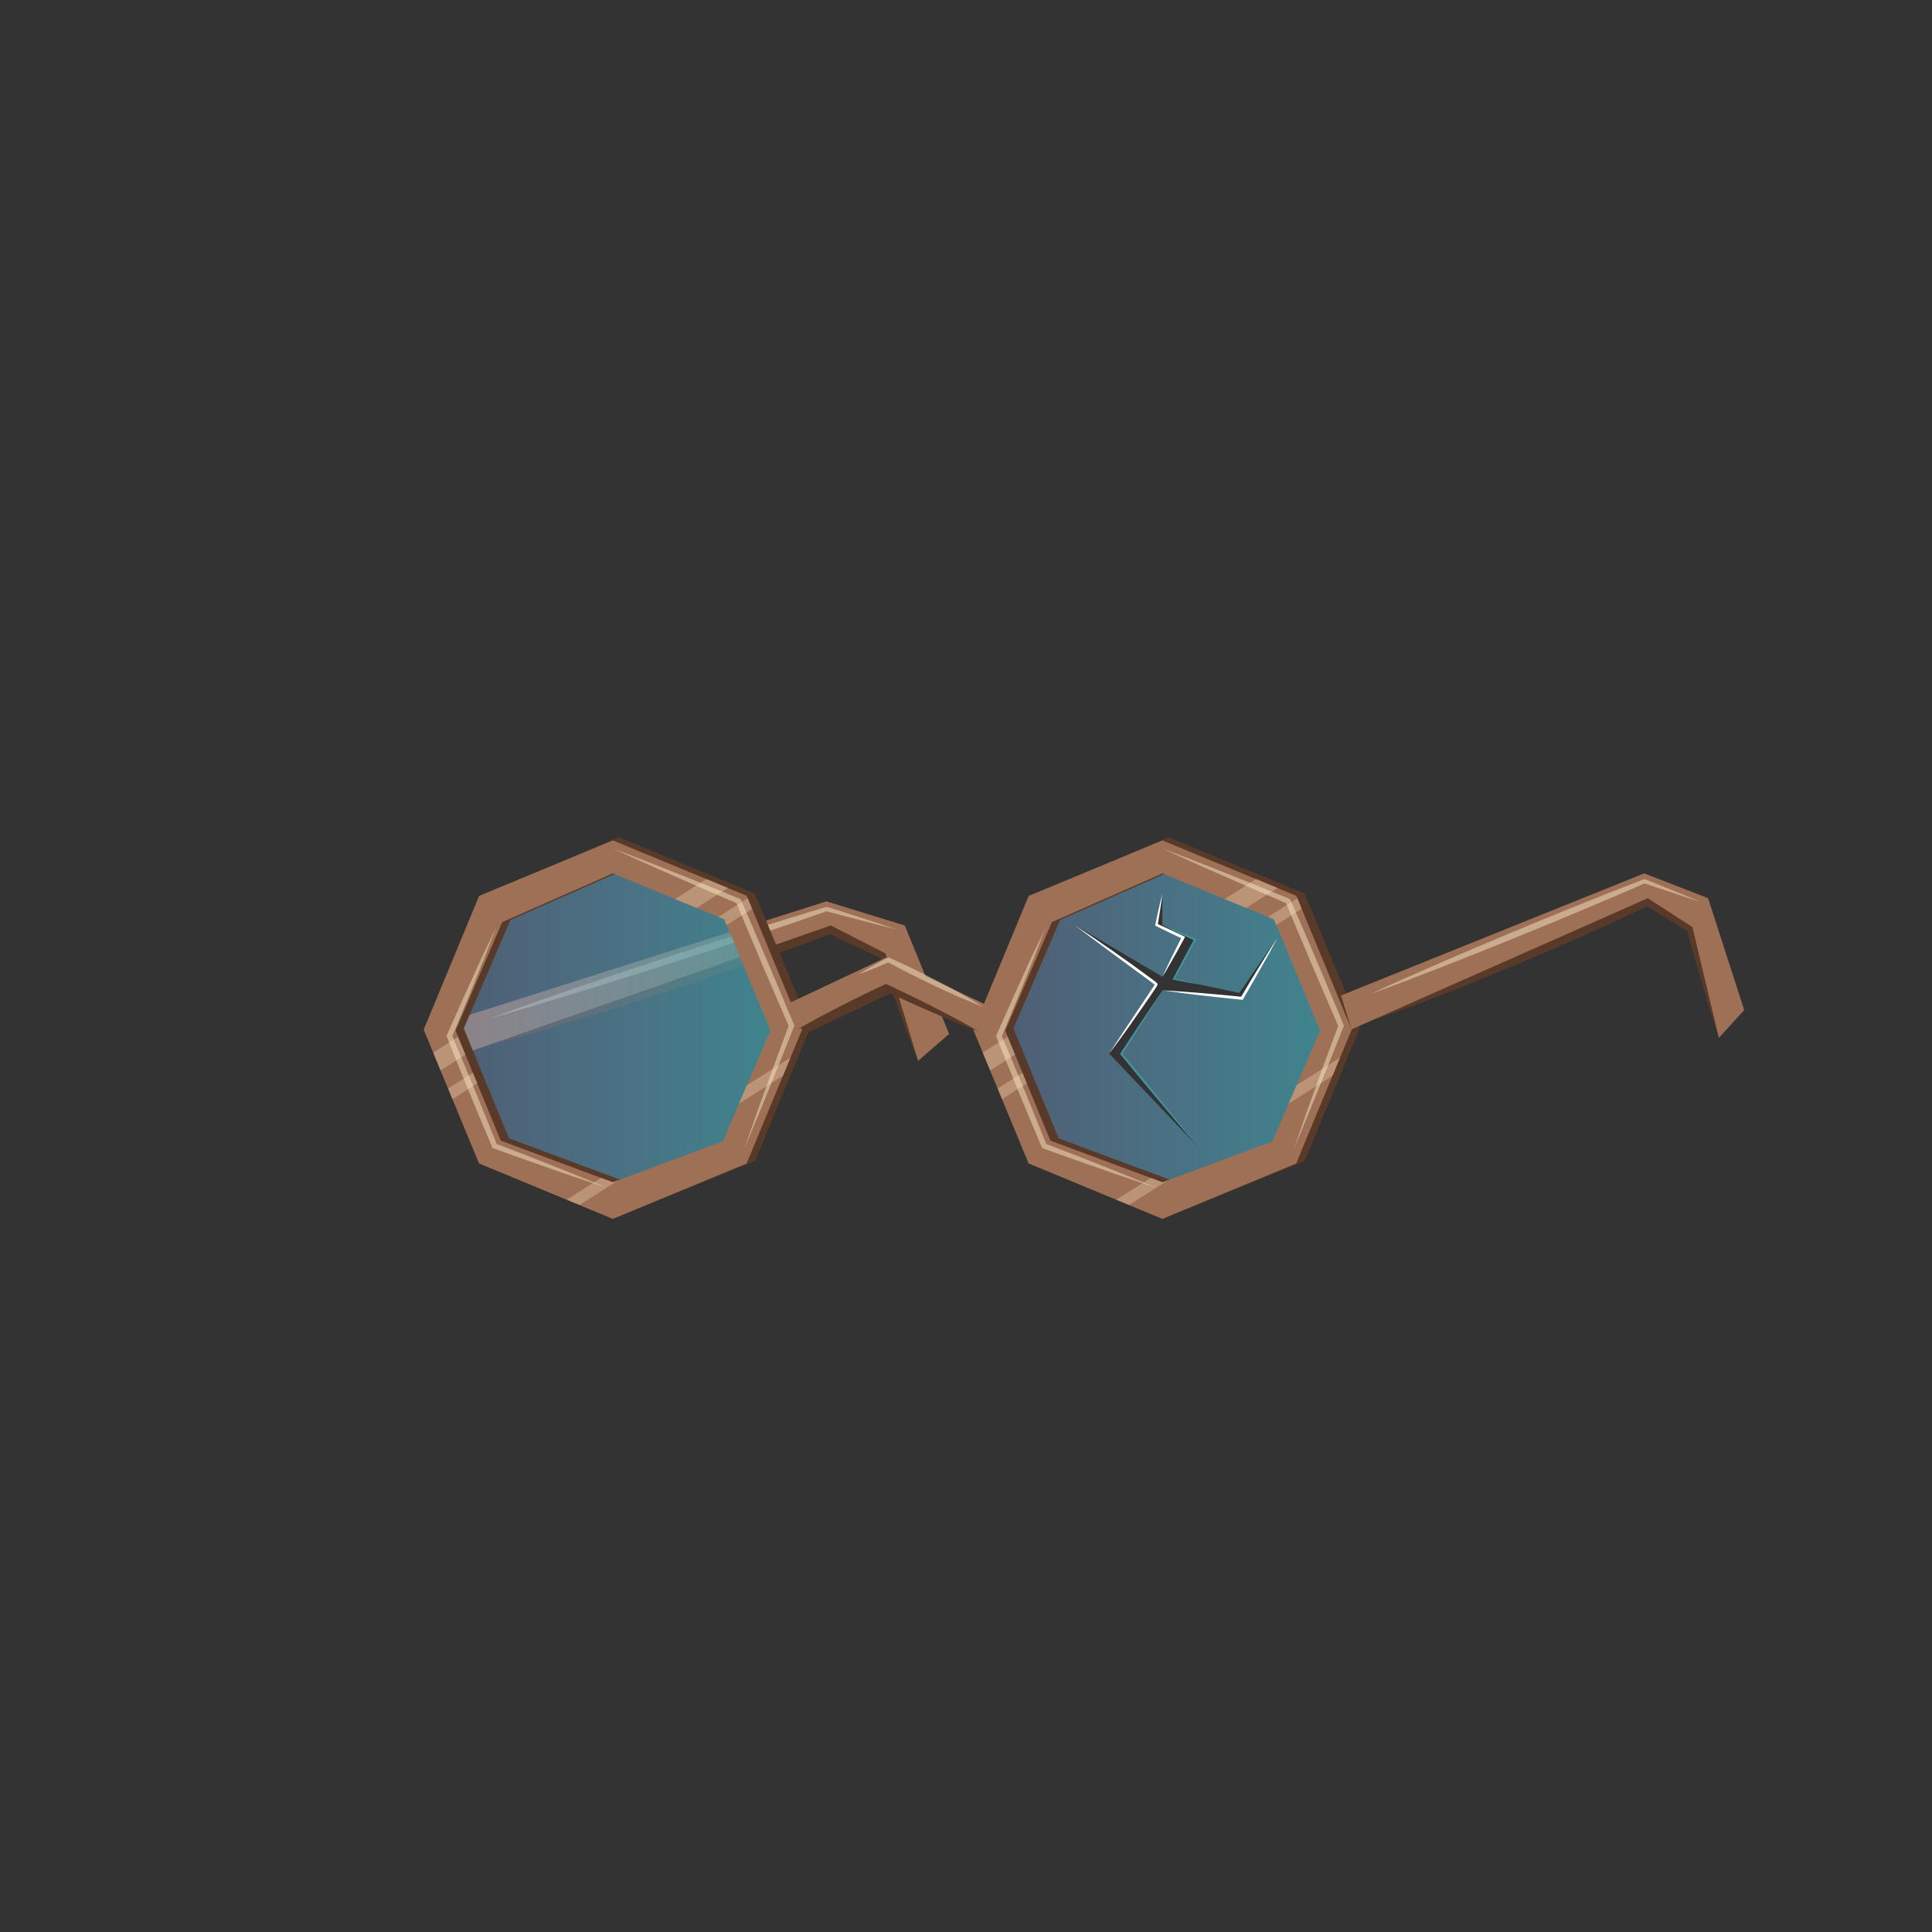 <svg xmlns="http://www.w3.org/2000/svg" xml:space="preserve" id="Layer_1" x="0" y="0" style="enable-background:new 0 0 2000 2000" version="1.1" viewBox="0 0 2000 2000">
  <rect x="0" y="0" width="2000" height="2000" fill="#333333" stroke="none"/>
  <style>
    .st0{fill:#593a29}.st1{fill:#9e7157}.st2{opacity:.46}.st3{fill:#fff0cd}.st5{opacity:.86;fill:#c0997e}.st7{fill:#feffff}.st8{fill:#3f979e}
  </style>
  <path d="M950.4 1098.2c-3.6-9-7.1-18.1-10.5-27.2l-5.1-13.6-5-13.7c-3.3-9.1-6.6-18.2-9.8-27.4-3.3-9.1-6.4-18.3-9.6-27.4l3.3 3.9c-9.6-4.5-19.2-9-28.8-13.6l-14.4-6.9-14.3-6.9 6.5.5c-30.3 11.3-60.8 22.3-91.3 32.9-30.5 10.7-61.2 21.1-91.9 31.1-30.8 10.1-61.6 19.8-92.6 29.1-31 9.3-62.2 18.2-93.6 26.2 29.7-13.2 59.6-25.5 89.7-37.4 30.1-11.9 60.4-23.4 90.8-34.5 30.4-11.2 60.9-21.9 91.5-32.5 30.6-10.6 61.3-20.8 92.1-30.7l3.6-1.2 3 1.6 14 7.6 14 7.7c9.3 5.1 18.6 10.3 27.9 15.4l2.6 1.5.6 2.5c2.4 9.4 4.9 18.7 7.3 28.1 2.4 9.4 4.7 18.8 7.1 28.2l3.4 14.1 3.3 14.2c2 9.4 4.2 18.9 6.2 28.4z" class="st0"/>
  <path d="m469.8 1055.7 385.6-122.6 81.2 24.9 45.9 112.3-32.1 27.9L916.7 987 860 958l-377 131.7z" class="st1"/>
  <g class="st2">
    <path d="M507.5 1054.1c28.6-10.6 57.4-20.7 86.3-30.7 28.9-9.9 57.8-19.7 86.7-29.2L724 980l43.6-14 43.7-13.7c14.6-4.5 29.1-9 43.8-13.4l.7-.2.6.2 17.8 5.6 17.8 5.7 17.8 5.8c5.9 1.9 11.8 4 17.7 5.9-6.1-1.5-12.1-3-18.2-4.5l-18.1-4.7-18.1-4.7-18.1-4.8h1.3c-14.4 5-28.9 9.9-43.3 14.9l-43.4 14.5-43.5 14.3-43.6 14c-29.1 9.3-58.2 18.4-87.3 27.3-29.1 8.9-58.3 17.7-87.7 25.9z" class="st3"/>
  </g>
  <linearGradient id="SVGID_1_" x1="458.27" x2="805.95" y1="1064.305" y2="1064.305" gradientUnits="userSpaceOnUse">
    <stop offset="0" style="stop-color:#779bd1;stop-opacity:.4"/>
    <stop offset="1" style="stop-color:#42a4b0;stop-opacity:.724"/>
  </linearGradient>
  <path d="m458.3 1061.7 50.2-121.4L643 892.4l113 49.5 49.9 122.7-51.5 127.1-108.6 44.5-136.5-43.8z" style="fill:url(#SVGID_1_)"/>
  <path d="M634.4 1261.6 504.5 1202l-57.4-138.5L504.5 925l135.9-58.4L781.5 925l57.4 138.5-57.4 138.5-147.1 59.6zm-107.5-83.2 116.1 43.2 113.9-42.4 49-114.6-47.6-115.2L643 901.8l-114.6 50.5-48.3 112.3 46.8 113.8z" class="st0"/>
  <path d="m778.6 940.8-4.5-10.9-1.1-2.6-19.4-8-22.2-9.2-96.9-40.1L496 927.4l-57.4 138.5 9.9 23.9 7.6 18.4 7.8 18.8 4.5 10.9 27.5 66.5 90.8 37.6 13.2 5.5 34.5 14.3 138.5-57.4 37.5-90.6 7.8-18.8 12.1-29.1-51.7-125.1zM765 1142.5l-16.7 39-108 40.2-5.8 2.2-12.2-4.5-103.9-38.6-24.4-59.2-4.5-11-7.7-18.8-7.6-18.5-2.6-6.4 48.3-112.3 114.6-50.5 64.4 26.6 22.2 9.2 22.6 9.3 6.2 2.5 2.4 5.8 45.2 109.3-24.2 56.6-8.3 19.1z" class="st1"/>
  <path d="m474.1 1073.3 7.6 18.5-25.6 16.3-7.6-18.4zM753.5 919.2 721 939.9l-22.2-9.2 32.5-20.7zM489.5 1110.6l4.5 10.9-25.6 16.3-4.5-11zM778.6 940.8l-26.4 16.8-2.4-5.9-6.2-2.5 30.4-19.3zM634.4 1223.9l5.9-2.2-40.4 25.6-13.2-5.4 35.5-22.5zM818.3 1094.9l-7.8 18.7-45.5 28.9 8.1-19z" class="st5"/>
  <g class="st2">
    <path d="M770.7 1188.7c3.7-10.7 7.4-21.4 11.2-32.1l5.7-16 5.8-16c3.8-10.7 7.7-21.3 11.6-31.9l5.9-15.9 5.9-15.9v2c-4.6-10.7-9.3-21.4-13.9-32.2l-13.8-32.2-13.6-32.3c-4.6-10.7-9-21.5-13.5-32.3l1.5 1.5c-10.8-4.6-21.6-9.3-32.4-14-10.8-4.7-21.6-9.4-32.3-14.1l-16.1-7.1-16.1-7.2c-10.7-4.8-21.4-9.7-32.1-14.6 11 4.1 22 8.4 32.9 12.6l16.4 6.4 16.4 6.5c10.9 4.3 21.8 8.7 32.7 13.1 10.9 4.4 21.8 8.8 32.7 13.3l1 .4.5 1c4.7 10.7 9.3 21.4 13.9 32.2l13.8 32.2 13.6 32.3c4.6 10.7 9 21.5 13.5 32.3l.4 1-.4 1-6.2 15.8-6.3 15.8c-4.2 10.5-8.4 21-12.7 31.5l-6.4 15.7-6.5 15.7c-4.3 10.6-8.7 21-13.1 31.5z" class="st3"/>
  </g>
  <linearGradient id="SVGID_2_" x1="1027.22" x2="1374.9" y1="1064.305" y2="1064.305" gradientUnits="userSpaceOnUse">
    <stop offset="0" style="stop-color:#779bd1;stop-opacity:.4"/>
    <stop offset="1" style="stop-color:#42a4b0;stop-opacity:.724"/>
  </linearGradient>
  <path d="M1324.9 941.8 1212 892.4l-134.5 47.9-50.3 121.4 51.1 130.7 136.5 43.8 108.5-44.6 51.6-127-50-122.8zm-39.3 91.6-82.2-8.1-42.7 65.4 80.7 97.9-93.2-97.9s49.1-70.3 48.9-71.7c-.2-1.4-82.1-59.6-84.7-61.5l90.9 53.6 21.4-40.6-27.6-13 6.2-32.6v32.6l33.6 15.1-21.9 40.6 25.5 5.7 42.5 9 39.4-57.5-36.8 63z" style="fill:url(#SVGID_2_)"/>
  <path d="m1203.4 1261.6-129.9-59.6-57.4-138.5 57.4-138.5 135.9-58.4 141.1 58.4 57.4 138.5-57.4 138.5-147.1 59.6zm-107.5-83.2 116.1 43.2 113.9-42.4 49-114.6-47.6-115.2-115.3-47.6-114.6 50.5-48.3 112.3 46.8 113.8z" class="st0"/>
  <path d="m1347.5 940.8-4.5-10.9-1.1-2.6-19.4-8-22.2-9.2-96.9-40.1-138.5 57.4-57.4 138.5 9.9 23.9 7.6 18.4 7.8 18.8 4.5 10.9 27.5 66.5 90.8 37.6 13.2 5.5 34.5 14.3 138.5-57.4 37.5-90.6 7.8-18.8 12.1-29.1-51.7-125.1zm-13.5 201.7-16.7 39-108 40.2-5.8 2.2-12.2-4.5-103.9-38.6-24.4-59.2-4.5-11-7.7-18.8-7.6-18.5-2.6-6.4 48.3-112.3 114.6-50.5 64.4 26.6 22.2 9.2 22.6 9.3 6.2 2.5 2.4 5.8 45.2 109.3-24.2 56.6-8.3 19.1z" class="st1"/>
  <path d="m1043.1 1073.3 7.6 18.5-25.6 16.3-7.7-18.4zM1322.5 919.2l-32.5 20.7-22.2-9.2 32.5-20.7zM1058.4 1110.6l4.5 10.9-25.5 16.3-4.6-11zM1347.5 940.8l-26.4 16.8-2.4-5.9-6.1-2.5 30.4-19.3zM1203.4 1223.9l5.8-2.2-40.3 25.6-13.2-5.4 35.5-22.5zM1387.2 1094.9l-7.8 18.7-45.4 28.9 8.1-19z" class="st5"/>
  <path d="m832.6 1070.6-4.6-9.7 100.8-47.8 81.1 40.5-4.8 9.5-76.4-38.1z" class="st0"/>
  <path d="m1013.6 1067.9-96.5-45.5-91.8 43.3-12.1-25.5 103.9-49 108.5 51.2z" class="st1"/>
  <path d="M1779.4 1074.4c-3.1-9.4-6-18.8-8.9-28.2-2.9-9.4-5.7-18.8-8.5-28.3-2.8-9.4-5.5-18.9-8.2-28.3-2.7-9.5-5.3-18.9-7.9-28.4l2.6 3.7-11.8-7.1-11.7-7.2-11.7-7.2-11.7-7.3 7.2.6c-24.6 11.5-49.3 22.8-74.2 33.8-24.9 11-49.8 21.8-74.9 32.2-25.1 10.4-50.3 20.6-75.7 30.4-25.4 9.8-50.9 19.2-76.8 27.8 23.9-13.3 48.1-25.7 72.4-37.8 24.4-12.1 48.9-23.8 73.6-35.2 24.7-11.4 49.5-22.5 74.4-33.4 24.9-10.9 49.9-21.5 75.1-31.8l4-1.6 3.3 2.2 11.4 7.7 11.3 7.8 11.3 7.8 11.3 7.9 2.2 1.5.5 2.2c2 9.6 3.9 19.3 5.8 28.9 1.9 9.6 3.7 19.3 5.5 29 1.8 9.7 3.6 19.3 5.2 29 1.7 9.8 3.4 19.5 4.9 29.3z" class="st0"/>
  <path d="m1388.2 1030.5 313.9-126.4 66.1 25.7 37.4 115.8-26.2 28.8-27.4-114.7-46.2-29.9-306.8 135.8z" class="st1"/>
  <g class="st2">
    <path d="M1418.9 1028.9c23.2-10.8 46.6-21.1 70-31.3 23.4-10.1 46.9-20.2 70.5-30l35.4-14.7 35.5-14.5 35.6-14.2c11.9-4.6 23.8-9.4 35.7-13.9l.8-.3.7.3 14.5 5.8 14.4 5.8 14.4 5.9 14.4 6c-4.9-1.6-9.9-3.1-14.8-4.8l-14.8-4.9-14.8-4.9-14.7-5h1.5c-11.7 5.2-23.4 10.1-35.2 15.2l-35.3 14.9-35.4 14.7-35.5 14.5c-23.7 9.6-47.4 19-71.2 28.3-23.8 9.3-47.7 18.5-71.7 27.1z" class="st3"/>
  </g>
  <path d="M1148.2 1090.7c8.7-13.4 17.4-26.7 26.3-40l13.3-19.9c2.2-3.3 4.4-6.6 6.6-10l.8-1.2.4-.6.2-.3v-.1s0-.2-.1.3v.5c0 .2.2.4.2.5l-.1-.1-.2-.2-.5-.4-1.1-.9-4.8-3.6c-6.4-4.8-12.8-9.5-19.3-14.2l-19.3-14.2-19.2-14.3c-6.3-4.8-12.8-9.6-19.1-14.5 13.3 8.8 26.5 17.7 39.6 26.9 13.1 9.1 26.1 18.4 38.9 27.9l4.8 3.6 1.2 1 .6.5.3.3.2.2c.1.1.3.4.3.6.1.2.1.5.1.7-.1.6-.2.5-.2.6 0 .1-.1.2-.1.2l-.2.4-.4.7-.8 1.3c-2.2 3.4-4.4 6.7-6.7 10-4.5 6.6-9.1 13.1-13.7 19.6-8.9 13.1-18.4 26-28 38.7zM1322.5 970.6c-2.8 5.4-5.8 10.7-8.6 16.1-2.9 5.3-5.9 10.6-8.9 15.9-3 5.3-6 10.6-9 15.8-3 5.3-6.1 10.5-9.1 15.8l-.5.8-1-.1c-6.9-.6-13.7-1.4-20.5-2.1l-20.5-2.3-10.3-1.2-10.2-1.3-10.2-1.4c-3.4-.4-6.8-.9-10.2-1.4 3.4.2 6.9.4 10.3.6l10.3.7 10.3.8 10.3.8 20.6 1.8c6.8.7 13.7 1.3 20.5 2l-1.4.7c3.1-5.2 6.2-10.5 9.3-15.7 3.1-5.2 6.3-10.4 9.5-15.6 3.2-5.2 6.4-10.3 9.6-15.5 3.1-5 6.3-10.1 9.7-15.2zM1203.4 1011.2l4.8-10.5c1.6-3.5 3.3-6.9 5-10.4 1.7-3.4 3.4-6.9 5.1-10.3 1.7-3.4 3.4-6.8 5.2-10.2l.7 2-6.9-3.2-6.9-3.3c-4.6-2.2-9.2-4.4-13.7-6.7l-.9-.5.2-1c.5-2.7 1.2-5.4 1.7-8.1l1.8-8.1c1.2-5.4 2.5-10.8 3.9-16.2-.7 5.5-1.4 11-2.3 16.5-.4 2.7-.8 5.5-1.3 8.2-.5 2.7-.9 5.5-1.4 8.2l-.7-1.4c4.6 2.1 9.3 4.2 13.9 6.4l6.9 3.2 6.9 3.3 1.4.7-.7 1.3c-1.8 3.4-3.6 6.7-5.5 10.1-1.8 3.4-3.7 6.7-5.6 10-1.9 3.3-3.8 6.7-5.7 10-1.9 3.5-3.9 6.8-5.9 10z" class="st7"/>
  <path d="M1203.4 957.6c2.9 1.1 5.7 2.3 8.5 3.5 2.8 1.2 5.7 2.3 8.5 3.5 5.7 2.4 11.3 4.8 16.9 7.3l.9.4-.5.9-5.4 10.2c-1.8 3.4-3.6 6.8-5.5 10.2-3.7 6.8-7.4 13.5-11.1 20.2l-.5-1.1c4.2 1 8.5 2.1 12.7 3.1 4.2 1.1 8.5 2.2 12.7 3.3-4.3-.7-8.6-1.6-12.9-2.4-4.3-.8-8.6-1.7-12.8-2.6l-1-.2.5-.9c3.5-6.8 7.1-13.6 10.8-20.4 1.8-3.4 3.6-6.8 5.5-10.2 1.8-3.4 3.7-6.8 5.5-10.1l.4 1.3c-5.6-2.6-11.1-5.2-16.7-7.8-2.8-1.3-5.5-2.7-8.3-4-2.7-1.5-5.5-2.8-8.2-4.2zM1203.4 1025.3c-3.4 5.5-6.9 11-10.3 16.6-3.4 5.5-7 11-10.5 16.5l-10.5 16.5-10.6 16.4-.1-1.1c6.7 8.2 13.6 16.2 20.2 24.4l20.1 24.6c6.7 8.2 13.3 16.5 19.9 24.7 3.3 4.1 6.6 8.3 9.9 12.4l9.8 12.4-10.3-12c-3.4-4-6.9-8-10.3-12.1-6.8-8.1-13.7-16.2-20.4-24.3l-20.3-24.4c-6.8-8.1-13.4-16.4-20.1-24.5l-.4-.5.4-.6 10.7-16.3 10.8-16.2c3.6-5.4 7.2-10.8 10.9-16.2 3.7-5.5 7.4-11 11.1-16.3z" class="st8"/>
  <g class="st2">
    <path d="M513.6 960.2c-3.6 9.5-7.3 19-11.1 28.5l-5.7 14.2-5.7 14.2c-3.8 9.5-7.7 18.9-11.6 28.3l-5.8 14.1-5.9 14.1v-2.1c4 9.5 8 18.9 11.9 28.4l11.8 28.4 11.6 28.5c3.9 9.5 7.7 19 11.5 28.5l-1.6-1.5c9.6 3.7 19.3 7.4 28.9 11.1 9.6 3.7 19.2 7.5 28.8 11.3l14.4 5.7 14.4 5.8c9.6 3.9 19.1 7.8 28.6 11.8-9.8-3.2-19.6-6.5-29.4-9.8l-14.7-5-14.6-5.1c-9.8-3.4-19.5-6.8-29.2-10.3-9.7-3.4-19.4-6.9-29.2-10.5l-1.1-.4-.5-1.1c-4-9.4-8-18.9-11.9-28.4l-11.8-28.4-11.6-28.5c-3.9-9.5-7.7-19-11.5-28.5l-.4-1.1.5-1 6.2-14 6.2-14c4.2-9.3 8.3-18.6 12.6-27.9l6.3-13.9 6.4-13.9c4.4-9 8.8-18.3 13.2-27.5z" class="st3"/>
  </g>
  <g class="st2">
    <path d="M1339.6 1188.7c3.7-10.7 7.4-21.4 11.2-32.1l5.7-16 5.8-16c3.8-10.7 7.7-21.3 11.6-31.9l5.9-15.9 5.9-15.9v2c-4.6-10.7-9.3-21.4-13.9-32.2l-13.8-32.2-13.6-32.3c-4.6-10.7-9-21.5-13.5-32.3l1.5 1.5c-10.8-4.6-21.6-9.3-32.4-14-10.8-4.7-21.6-9.4-32.3-14.1l-16.1-7.1-16.1-7.2c-10.7-4.8-21.4-9.7-32.1-14.6 11 4.1 22 8.4 32.9 12.6l16.4 6.4 16.4 6.5c10.9 4.3 21.8 8.7 32.7 13.1 10.9 4.4 21.8 8.8 32.7 13.3l1 .4.5 1c4.7 10.7 9.3 21.4 13.9 32.2l13.8 32.2 13.6 32.3c4.6 10.7 9 21.5 13.5 32.3l.4 1-.4 1-6.2 15.8-6.3 15.8c-4.2 10.5-8.4 21-12.7 31.5l-6.4 15.7-6.5 15.7c-4.2 10.6-8.6 21-13.1 31.5z" class="st3"/>
  </g>
  <g class="st2">
    <path d="M1082.5 960.2c-3.6 9.5-7.3 19-11.1 28.5l-5.7 14.2-5.7 14.2c-3.8 9.5-7.7 18.9-11.6 28.3l-5.8 14.1-5.9 14.1v-2.1c4 9.5 8 18.9 11.9 28.4l11.8 28.4 11.6 28.5c3.9 9.5 7.7 19 11.5 28.5l-1.6-1.5c9.6 3.7 19.3 7.4 28.9 11.1 9.6 3.7 19.2 7.5 28.8 11.3l14.4 5.7 14.4 5.8c9.6 3.9 19.1 7.8 28.6 11.8-9.8-3.2-19.6-6.5-29.4-9.8l-14.7-5-14.6-5.1c-9.8-3.4-19.5-6.8-29.2-10.3-9.7-3.4-19.4-6.9-29.2-10.5l-1.1-.4-.5-1.1c-4-9.4-8-18.9-11.9-28.4l-11.8-28.4-11.6-28.5c-3.9-9.5-7.7-19-11.5-28.5l-.4-1.1.5-1 6.2-14 6.2-14c4.2-9.3 8.3-18.6 12.6-27.9l6.3-13.9 6.4-13.9c4.5-9 8.8-18.3 13.2-27.5z" class="st3"/>
  </g>
  <path d="M1013.6 1067.9c-8.4-3.1-16.6-6.4-24.9-9.8l-12.3-5.2-12.2-5.3c-8.2-3.5-16.3-7.2-24.4-10.8-8.1-3.7-16.2-7.4-24.2-11.2h3c-7.7 3.6-15.3 7.2-23 10.6-7.7 3.5-15.4 6.9-23.2 10.3-7.7 3.4-15.6 6.7-23.4 9.9-7.8 3.2-15.7 6.4-23.7 9.3 7.3-4.3 14.8-8.3 22.2-12.4 7.5-4 15-7.9 22.5-11.7 7.5-3.9 15.1-7.7 22.7-11.4s15.2-7.4 22.9-11l1.5-.7 1.5.7c8 3.8 16.1 7.6 24.1 11.5 8 3.9 16 7.8 23.9 11.9l11.9 6.1 11.8 6.2c7.7 4.3 15.6 8.5 23.3 13z" class="st0"/>
  <g class="st2">
    <path d="M888.7 1008.6c2.5-1.6 4.9-3 7.4-4.5s5-2.9 7.5-4.3 5-2.8 7.6-4.2c2.5-1.4 5.1-2.8 7.6-4.1l.9-.5 1.1.5c16.6 7.4 32.9 15.4 49 23.7 8.1 4.2 16.1 8.4 24 12.9 4 2.2 7.9 4.5 11.8 6.8 3.9 2.3 7.8 4.7 11.7 7.1-4.3-1.6-8.5-3.2-12.7-5-4.2-1.7-8.4-3.5-12.6-5.3-8.3-3.6-16.6-7.4-24.8-11.3-16.4-7.8-32.6-15.9-48.5-24.6h2.1c-2.7 1.1-5.3 2.3-8 3.4s-5.3 2.2-8 3.3c-2.7 1.1-5.4 2.2-8.1 3.2-2.5 1-5.2 2-8 2.9z" class="st3"/>
  </g>
</svg>
